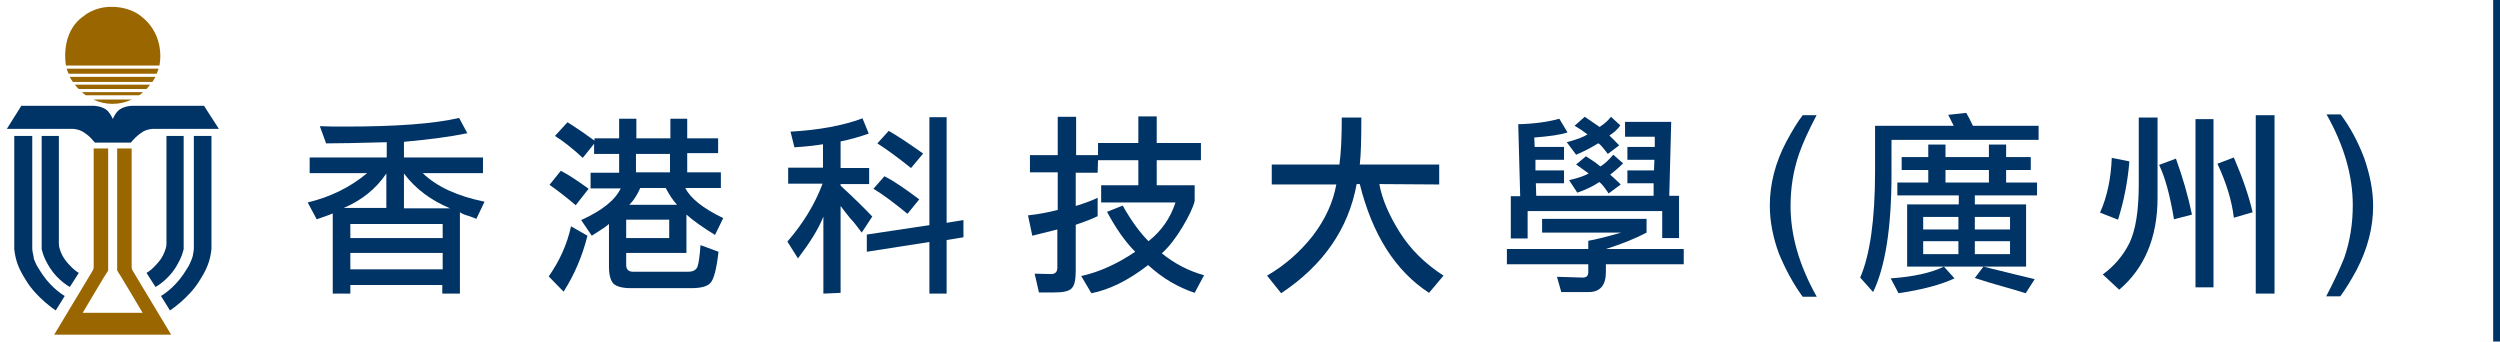 <?xml version="1.0" encoding="UTF-8"?>
<svg width="366px" height="50px" viewBox="0 0 366 50" version="1.1" xmlns="http://www.w3.org/2000/svg" xmlns:xlink="http://www.w3.org/1999/xlink">
    <title>navigation/PURO logo/chinese备份 2</title>
    <g id="navigation/PURO-logo/chinese备份-2" stroke="none" stroke-width="1" fill="none" fill-rule="evenodd">
        <g id="UST-GZ_4C_tc_L1" transform="translate(1, 1)" fill-rule="nonzero">
            <g id="编组" transform="translate(-0, 0)">
                <path d="M24.057,48 L18.444,38.663 C18.444,38.663 18.272,38.434 18.272,38.091 L18.272,37.862 L18.272,37.403 L18.272,20.735 L16.153,20.735 L16.153,38.091 L16.153,38.606 C16.325,38.778 19.876,44.792 19.876,44.792 L11.112,44.792 C11.112,44.792 14.663,38.778 14.835,38.606 L14.835,38.091 L14.835,20.735 L12.716,20.735 L12.716,37.403 L12.716,37.862 L12.716,38.091 C12.716,38.434 12.544,38.663 12.544,38.663 L6.931,48 L24.057,48 Z" id="路径" fill="#996600"></path>
                <g transform="translate(8.541, 0)" fill="#996600" id="路径">
                    <path d="M13.798,8.592 C13.798,8.592 14.829,4.239 11.106,1.375 C11.106,1.375 9.617,2.54370908e-16 6.753,2.54370908e-16 C4.175,2.54370908e-16 2.686,1.375 2.686,1.375 C-0.808,3.78 0.109,8.592 0.109,8.592 L13.798,8.592 Z"></path>
                    <path d="M0.509,9.795 L13.397,9.795 C13.512,9.566 13.569,9.279 13.684,9.05 L0.223,9.05 C0.28,9.279 0.395,9.566 0.509,9.795 Z"></path>
                    <path d="M13.225,10.253 L0.681,10.253 C0.796,10.539 0.968,10.768 1.14,10.998 L12.767,10.998 C12.939,10.768 13.054,10.482 13.225,10.253 Z"></path>
                    <path d="M1.999,12.029 L11.908,12.029 C12.08,11.857 12.252,11.628 12.424,11.399 L1.426,11.399 C1.598,11.628 1.77,11.857 1.999,12.029 Z"></path>
                    <path d="M3.03,12.945 L10.82,12.945 C11.049,12.831 11.221,12.659 11.393,12.487 L2.457,12.487 C2.629,12.659 2.858,12.831 3.03,12.945 Z"></path>
                    <path d="M4.118,13.575 C4.977,13.976 5.951,14.205 6.925,14.205 C7.956,14.205 8.872,13.976 9.731,13.575 L4.118,13.575 Z"></path>
                </g>
                <path d="M28.869,14.492 L18.329,14.492 C18.329,14.492 17.356,14.492 16.554,15.007 C15.924,15.408 15.523,16.382 15.523,16.439 L15.523,16.439 C15.523,16.382 15.064,15.408 14.492,15.007 C13.69,14.492 12.716,14.492 12.716,14.492 L2.119,14.492 L-5.08741816e-16,17.871 L9.68,17.871 C9.68,17.871 9.967,17.871 10.138,17.928 C10.425,17.986 10.94,18.1 11.456,18.501 C12.2,19.017 12.372,19.303 12.544,19.475 C12.659,19.589 12.888,19.876 12.888,19.876 L15.236,19.876 L15.523,19.876 L15.523,19.876 L16.325,19.876 L18.158,19.876 C18.158,19.876 18.387,19.589 18.501,19.475 C18.673,19.303 18.902,19.017 19.589,18.501 C20.105,18.1 20.621,17.986 20.907,17.928 C21.079,17.871 21.365,17.871 21.365,17.871 L31.045,17.871 L28.869,14.492 Z" id="路径" fill="#003366"></path>
                <g transform="translate(1.088, 18.902)" fill="#003366" id="路径">
                    <g transform="translate(0, 0)">
                        <path d="M-5.08741816e-16,4.06993452e-15 L-5.08741816e-16,15.866 C-5.08741816e-16,15.866 -5.08741816e-16,16.038 -5.08741816e-16,16.095 C-5.08741816e-16,16.267 -5.08741816e-16,16.439 -5.08741816e-16,16.554 C0.172,18.272 0.687,19.532 1.718,21.136 C3.265,23.714 6.072,25.547 6.072,25.547 L7.389,23.427 C7.389,23.427 5.613,22.453 4.124,20.277 C3.838,19.819 3.551,19.418 3.322,19.017 C3.15,18.616 2.979,18.329 2.864,17.986 C2.864,17.757 2.807,17.527 2.749,17.298 C2.692,17.012 2.635,16.783 2.635,16.496 C2.635,16.382 2.635,15.981 2.635,15.981 L2.635,15.924 L2.635,4.06993452e-15 L-5.08741816e-16,4.06993452e-15 Z"></path>
                        <path d="M4.01,4.06993452e-15 L4.01,15.981 C4.01,15.981 4.01,16.038 4.01,16.095 C4.01,16.153 4.01,16.267 4.01,16.382 C4.01,16.439 4.01,16.496 4.01,16.554 C4.067,16.783 4.124,17.012 4.239,17.356 C4.411,17.871 4.754,18.558 5.212,19.303 C6.415,21.193 8.134,22.11 8.134,22.11 L9.451,20.048 C9.451,20.048 8.993,19.819 8.477,19.303 C8.134,18.959 7.675,18.501 7.332,17.986 C6.988,17.47 6.759,16.897 6.644,16.496 C6.53,16.153 6.53,15.866 6.53,15.695 C6.53,15.523 6.53,15.465 6.53,15.465 L6.53,4.06993452e-15 L4.01,4.06993452e-15 L4.01,4.06993452e-15 Z"></path>
                    </g>
                    <g transform="translate(19.36, 0)">
                        <path d="M9.508,4.06993452e-15 L9.508,15.866 C9.508,15.866 9.508,16.038 9.508,16.095 C9.508,16.267 9.508,16.439 9.508,16.554 C9.337,18.272 8.821,19.532 7.79,21.136 C6.243,23.714 3.437,25.547 3.437,25.547 L2.119,23.427 C2.119,23.427 3.895,22.453 5.384,20.277 C5.671,19.819 5.957,19.418 6.186,19.017 C6.358,18.616 6.53,18.329 6.644,17.986 C6.702,17.757 6.816,17.527 6.816,17.298 C6.874,17.012 6.931,16.783 6.931,16.496 C6.931,16.382 6.931,15.981 6.931,15.981 L6.931,15.924 L6.931,4.06993452e-15 L9.508,4.06993452e-15 Z"></path>
                        <path d="M5.442,4.06993452e-15 L5.442,15.981 C5.442,15.981 5.442,16.038 5.442,16.095 C5.442,16.153 5.442,16.267 5.442,16.382 C5.442,16.439 5.442,16.496 5.442,16.554 C5.384,16.783 5.327,17.012 5.212,17.356 C5.041,17.871 4.697,18.558 4.239,19.303 C3.036,21.193 1.317,22.11 1.317,22.11 L0,20.048 C0,20.048 0.458,19.819 0.974,19.303 C1.317,18.959 1.776,18.501 2.119,17.986 C2.463,17.47 2.692,16.897 2.807,16.496 C2.921,16.153 2.921,15.866 2.921,15.695 C2.921,15.523 2.921,15.465 2.921,15.465 L2.921,4.06993452e-15 L5.442,4.06993452e-15 L5.442,4.06993452e-15 Z"></path>
                    </g>
                </g>
            </g>
            <g id="编组" transform="translate(44.048, 15.523)" fill="#003366">
                <g transform="translate(0, 0.516)">
                    <path d="M22.282,14.033 L22.282,25.947 L19.704,25.947 L19.704,24.687 L6.243,24.687 L6.243,25.947 L3.666,25.947 L3.666,14.205 C3.208,14.434 2.406,14.663 1.317,15.064 L8.13986905e-15,12.601 C3.322,11.8 6.243,10.368 8.706,8.305 L0.286,8.305 L0.286,6.014 L11.57,6.014 L11.57,3.78 C7.446,3.895 4.525,3.952 2.692,3.952 L1.776,1.432 C2.807,1.489 4.124,1.489 5.613,1.489 C12.888,1.489 18.444,1.088 22.167,0.229 L23.37,2.463 C20.907,2.979 17.814,3.379 14.091,3.723 L14.091,6.014 L25.661,6.014 L25.661,8.305 L16.84,8.305 C18.902,10.31 21.938,11.685 25.89,12.487 L24.687,15.007 C24.344,14.835 23.943,14.721 23.484,14.549 C23.026,14.434 22.625,14.263 22.282,14.033 Z M5.27,13.403 L11.513,13.403 L11.513,8.363 C9.967,10.654 7.847,12.315 5.27,13.403 Z M19.704,15.752 L6.243,15.752 L6.243,17.814 L19.761,17.814 L19.761,15.752 L19.704,15.752 Z M6.243,22.396 L19.761,22.396 L19.761,19.99 L6.243,19.99 L6.243,22.396 Z M14.091,8.363 L14.091,13.461 L20.85,13.461 C18.1,12.315 15.809,10.654 14.091,8.363 Z" id="形状"></path>
                    <path d="M40.955,17.47 C40.21,20.449 39.064,23.141 37.461,25.661 L35.284,23.427 C36.888,21.136 37.976,18.73 38.549,16.095 L40.955,17.47 Z M39.236,13.002 C37.747,11.742 36.487,10.768 35.399,10.024 L37.06,7.962 C38.377,8.649 39.695,9.566 41.126,10.597 L39.236,13.002 Z M41.928,3.208 L45.594,3.208 L45.594,0.344 L48.115,0.344 L48.115,3.208 L53.098,3.208 L53.098,0.344 L55.561,0.344 L55.561,3.208 L60.086,3.208 L60.086,5.384 L55.561,5.384 L55.561,8.191 L60.487,8.191 L60.487,10.482 L55.274,10.482 C56.019,11.971 57.852,13.461 60.831,14.893 L59.628,17.356 C57.967,16.325 56.535,15.351 55.446,14.377 L55.446,19.99 L46.625,19.99 L46.625,21.766 C46.625,22.396 46.969,22.74 47.599,22.74 L55.733,22.74 C56.477,22.74 56.936,22.453 57.107,21.881 C57.279,21.308 57.394,20.277 57.508,18.845 L60.143,19.819 C59.857,22.339 59.456,23.885 58.94,24.401 C58.482,24.916 57.508,25.146 56.134,25.146 L47.255,25.146 C46.11,25.146 45.251,24.916 44.792,24.516 C44.334,24.057 44.105,23.198 44.105,21.995 L44.105,15.752 C43.647,16.153 42.788,16.726 41.585,17.47 L40.038,15.179 C43.074,13.804 45.021,12.258 45.823,10.539 L41.413,10.539 L41.413,8.248 L45.594,8.248 L45.594,5.499 L41.928,5.499 L41.928,4.01 L40.267,6.072 C38.778,4.697 37.403,3.609 36.2,2.864 L38.033,0.859 C39.58,1.833 40.897,2.749 41.986,3.551 L41.986,3.208 L41.928,3.208 Z M46.625,15.122 L46.625,17.814 L52.926,17.814 L52.926,15.122 L46.625,15.122 Z M48.687,10.482 C48.286,11.399 47.771,12.258 47.084,12.945 L54.072,12.945 C53.442,12.258 52.926,11.456 52.411,10.482 L48.687,10.482 Z M48.057,5.499 L48.057,8.191 L53.041,8.191 L53.041,5.499 L48.057,5.499 Z" id="形状"></path>
                    <path d="M75.494,4.067 C74.52,4.239 73.088,4.411 71.255,4.525 L70.683,2.234 C74.749,2.005 78.301,1.375 81.222,0.286 L82.138,2.52 C80.821,2.979 79.446,3.379 78.014,3.666 L78.014,7.561 L82.196,7.561 L82.196,9.909 L78.014,9.909 L78.014,10.138 C80.076,12.029 81.623,13.575 82.654,14.663 L81.107,17.012 C80.535,16.267 80.019,15.523 79.446,14.95 C78.988,14.377 78.473,13.747 78.014,13.117 L78.014,25.833 L75.494,25.947 L75.494,14.663 C74.807,16.439 73.547,18.444 71.771,20.792 L70.224,18.329 C72.516,15.695 74.234,12.888 75.379,9.852 L70.339,9.852 L70.339,7.504 L75.437,7.504 L75.437,4.067 L75.494,4.067 Z M81.852,19.819 L81.852,17.298 L91.017,15.924 L91.017,0.115 L93.537,0.115 L93.537,15.58 L96,15.179 L96,17.699 L93.537,18.1 L93.537,25.947 L91.017,25.947 L91.017,18.387 L81.852,19.819 Z M87.809,14.263 C85.919,12.716 84.258,11.456 82.826,10.597 L84.43,8.764 C85.804,9.451 87.465,10.597 89.527,12.143 L87.809,14.263 Z M88.325,7.561 C86.32,5.957 84.659,4.754 83.399,3.952 L85.06,2.119 C86.263,2.807 87.924,3.895 90.1,5.442 L88.325,7.561 Z" id="形状"></path>
                    <path d="M115.647,8.248 L112.439,8.248 L112.439,13.117 C113.928,12.659 114.959,12.258 115.647,11.914 L115.647,14.606 C115.074,14.893 113.986,15.351 112.439,15.866 L112.439,22.568 C112.439,23.885 112.267,24.745 111.866,25.146 C111.465,25.604 110.606,25.776 109.232,25.776 L107.055,25.776 L106.425,23.026 L108.831,23.084 C109.403,23.084 109.747,22.797 109.747,22.167 L109.747,16.554 C108.2,16.955 106.998,17.241 106.081,17.47 L105.451,14.492 C107.055,14.32 108.487,14.033 109.804,13.69 L109.804,8.191 L105.737,8.191 L105.737,5.671 L109.804,5.671 L109.804,0.057 L112.496,0.057 L112.496,5.671 L115.704,5.671 L115.704,3.895 L121.604,3.895 L121.604,0 L124.296,0 L124.296,3.895 L130.768,3.895 L130.768,6.415 L124.296,6.415 L124.296,10.081 L129.852,10.081 L129.852,12.372 C129.623,13.346 128.993,14.663 128.019,16.267 C127.045,17.871 126.072,19.131 125.041,20.048 C126.874,21.537 128.936,22.625 131.227,23.255 L129.852,25.833 C127.446,25.031 125.155,23.714 123.036,21.766 C120.172,24 117.365,25.375 114.73,25.89 L113.241,23.37 C115.876,22.797 118.511,21.594 121.146,19.819 C119.714,18.387 118.339,16.439 117.021,13.976 L119.313,13.06 C120.573,15.294 121.833,17.012 123.093,18.272 C124.983,16.783 126.301,14.893 127.045,12.601 L116.162,12.601 L116.162,10.081 L121.604,10.081 L121.604,6.415 L115.704,6.415 L115.647,8.248 Z" id="路径"></path>
                    <path d="M156.888,9.909 C157.289,12.143 158.32,14.492 159.866,16.955 C161.413,19.418 163.532,21.537 166.282,23.313 L164.162,25.833 C159.236,22.625 155.857,17.298 154.024,9.909 L153.566,9.909 C152.363,16.496 148.64,21.823 142.511,25.89 L140.449,23.313 C143.026,21.823 145.26,19.876 147.15,17.47 C148.983,15.064 150.129,12.544 150.587,9.967 L141.136,9.967 L141.136,7.045 L151.045,7.045 C151.274,5.384 151.389,3.093 151.389,0.172 L154.253,0.172 C154.253,3.322 154.196,5.613 154.024,7.045 L165.652,7.045 L165.652,9.967 L156.888,9.909 Z" id="路径"></path>
                    <path d="M196.01,15.007 L196.01,17.012 C194.406,17.871 192.401,18.673 190.053,19.418 L201.451,19.418 L201.451,21.652 L190.053,21.652 L190.053,22.797 C190.053,24.745 189.193,25.718 187.532,25.718 L183.523,25.718 L182.893,23.484 L186.673,23.599 C187.246,23.599 187.475,23.313 187.475,22.797 L187.475,21.652 L175.561,21.652 L175.561,19.418 L187.475,19.418 L187.475,18.215 C188.735,17.986 190.339,17.585 192.286,17.012 L180.716,17.012 L180.716,15.007 L196.01,15.007 L196.01,15.007 Z M198.415,13.862 L178.597,13.862 L178.597,17.871 L176.134,17.871 L176.134,11.685 L177.508,11.685 L177.222,1.146 C179.57,1.088 181.632,0.802 183.236,0.344 L184.439,2.348 C183.408,2.692 181.804,2.921 179.57,3.093 L179.628,4.468 L183.924,4.468 L183.924,6.358 L179.742,6.358 L179.742,7.905 L183.924,7.905 L183.924,9.795 L179.8,9.795 L179.857,11.628 L197.041,11.628 L197.041,9.795 L193.203,9.795 L193.203,7.905 L197.098,7.905 L197.155,6.358 L193.203,6.358 L193.203,4.468 L197.212,4.468 L197.212,2.979 L192.859,2.979 L192.859,0.802 L199.618,0.802 L199.332,11.628 L200.764,11.628 L200.764,17.814 L198.301,17.814 L198.301,13.862 L198.415,13.862 Z M188.907,3.952 C187.99,4.525 186.902,5.098 185.699,5.613 L184.325,3.78 C185.871,3.379 186.845,2.979 187.36,2.635 C186.902,2.291 186.272,1.833 185.47,1.375 L186.959,0.057 C187.647,0.516 188.391,1.031 189.136,1.547 C189.938,1.031 190.453,0.516 190.797,0.057 L192.172,1.317 C191.771,1.89 191.255,2.348 190.568,2.807 C190.912,3.15 191.427,3.609 192,4.239 L190.339,5.499 C189.594,4.525 189.136,3.952 188.907,3.952 Z M189.079,9.623 C188.22,10.196 187.189,10.711 185.871,11.169 L184.668,9.337 C185.928,9.05 186.902,8.706 187.532,8.363 C187.189,8.076 186.558,7.675 185.699,7.045 L187.131,5.842 C187.475,6.072 187.819,6.301 188.105,6.473 C188.449,6.702 188.85,6.988 189.251,7.332 C189.823,6.988 190.453,6.415 191.141,5.613 L192.573,6.874 C191.885,7.561 191.255,8.076 190.683,8.535 C191.198,8.993 191.714,9.451 192.229,9.967 L190.453,11.284 C189.709,10.138 189.193,9.623 189.079,9.623 Z" id="形状"></path>
                </g>
                <g transform="translate(214.053, 0)">
                    <g transform="translate(-0, 0)">
                        <path d="M6.874,0.286 C5.671,2.578 4.811,4.468 4.296,5.957 C3.437,8.42 3.036,10.998 3.036,13.632 C3.036,17.928 4.296,22.339 6.874,26.921 L4.811,26.921 C3.437,25.031 2.291,22.912 1.317,20.563 C0.458,18.215 -3.25594762e-14,15.866 -3.25594762e-14,13.575 C-3.25594762e-14,10.425 0.802,7.274 2.406,4.239 C3.265,2.635 4.067,1.317 4.811,0.344 L6.874,0.344 L6.874,0.286 Z" id="路径"></path>
                        <path d="M17.814,3.952 L17.814,9.05 C17.814,16.84 16.897,22.568 15.122,26.234 L13.232,24.115 C14.663,20.792 15.408,15.637 15.408,8.592 L15.408,1.89 L26.921,1.89 C26.807,1.718 26.578,1.146 26.119,0.286 L28.754,0 C29.041,0.458 29.384,1.146 29.728,1.89 L39.351,1.89 L39.351,3.952 L17.814,3.952 Z M25.489,22.511 L27.036,24.229 C25.088,25.146 22.339,25.89 18.845,26.406 L17.699,24.229 C21.021,24 23.599,23.427 25.489,22.511 Z M31.274,22.511 L20.105,22.511 L20.105,13.403 L27.666,13.403 L27.666,12.086 L18.673,12.086 L18.673,10.196 L39.122,10.196 L39.122,12.086 L30.014,12.086 L30.014,13.403 L37.518,13.403 L37.518,22.511 L31.274,22.511 C34.768,23.37 37.289,24 38.778,24.344 L37.461,26.406 C36.372,26.062 35.227,25.718 33.967,25.375 C32.535,24.974 31.217,24.573 30.014,24.172 L31.274,22.511 Z M27.609,17.069 L27.609,15.236 L22.453,15.236 L22.453,17.069 L27.609,17.069 Z M27.609,20.678 L27.609,18.788 L22.453,18.788 L22.453,20.678 L27.609,20.678 Z M35.169,17.069 L35.169,15.236 L30.014,15.236 L30.014,17.069 L35.169,17.069 Z M35.169,20.678 L35.169,18.788 L30.014,18.788 L30.014,20.678 L35.169,20.678 Z" id="形状"></path>
                        <path d="M52.64,7.103 C52.411,9.909 51.895,12.716 50.979,15.637 L48.344,14.606 C49.375,12.315 49.947,9.623 50.062,6.587 L52.64,7.103 Z M51.15,25.89 L48.745,23.656 C50.406,22.453 51.723,20.907 52.64,19.074 C53.556,17.184 54.014,14.32 54.014,10.425 L54.014,0.687 L56.764,0.687 L56.764,12.43 C56.764,18.215 54.874,22.74 51.15,25.89 Z M59.169,15.58 C58.597,12.086 57.852,9.394 56.993,7.618 L59.456,6.702 C60.43,9.394 61.232,12.143 61.804,14.893 L59.169,15.58 Z M62.32,0.916 L64.955,0.916 L64.955,25.547 L62.32,25.547 L62.32,0.916 Z M67.933,15.351 C67.647,12.888 66.845,10.253 65.527,7.446 L67.933,6.53 C69.193,9.451 70.11,12.086 70.683,14.549 L67.933,15.351 Z M71.141,0.344 L73.89,0.344 L73.89,26.463 L71.141,26.463 L71.141,0.344 Z" id="形状"></path>
                        <path d="M88.325,13.632 C88.325,16.783 87.523,19.876 85.919,22.969 C85.117,24.458 84.315,25.776 83.513,26.864 L81.451,26.864 C82.654,24.573 83.513,22.683 84.086,21.251 C84.945,18.788 85.346,16.21 85.346,13.518 C85.346,9.222 84.086,4.811 81.508,0.229 L83.57,0.229 C84.945,2.062 86.091,4.181 87.007,6.587 C87.866,9.05 88.325,11.399 88.325,13.632 Z" id="路径"></path>
                    </g>
                    <polygon id="路径" points="25.718 10.998 25.718 8.363 32.076 8.363 32.076 10.998 34.597 10.998 34.597 8.363 38.205 8.363 38.205 6.473 34.597 6.473 34.597 4.64 32.076 4.64 32.076 6.473 25.718 6.473 25.718 4.64 23.198 4.64 23.198 6.473 19.303 6.473 19.303 8.363 23.198 8.363 23.198 10.998"></polygon>
                </g>
            </g>
        </g>
        <rect id="矩形" fill="#003366" x="365" y="0" width="1" height="50"></rect>
    </g>
</svg>